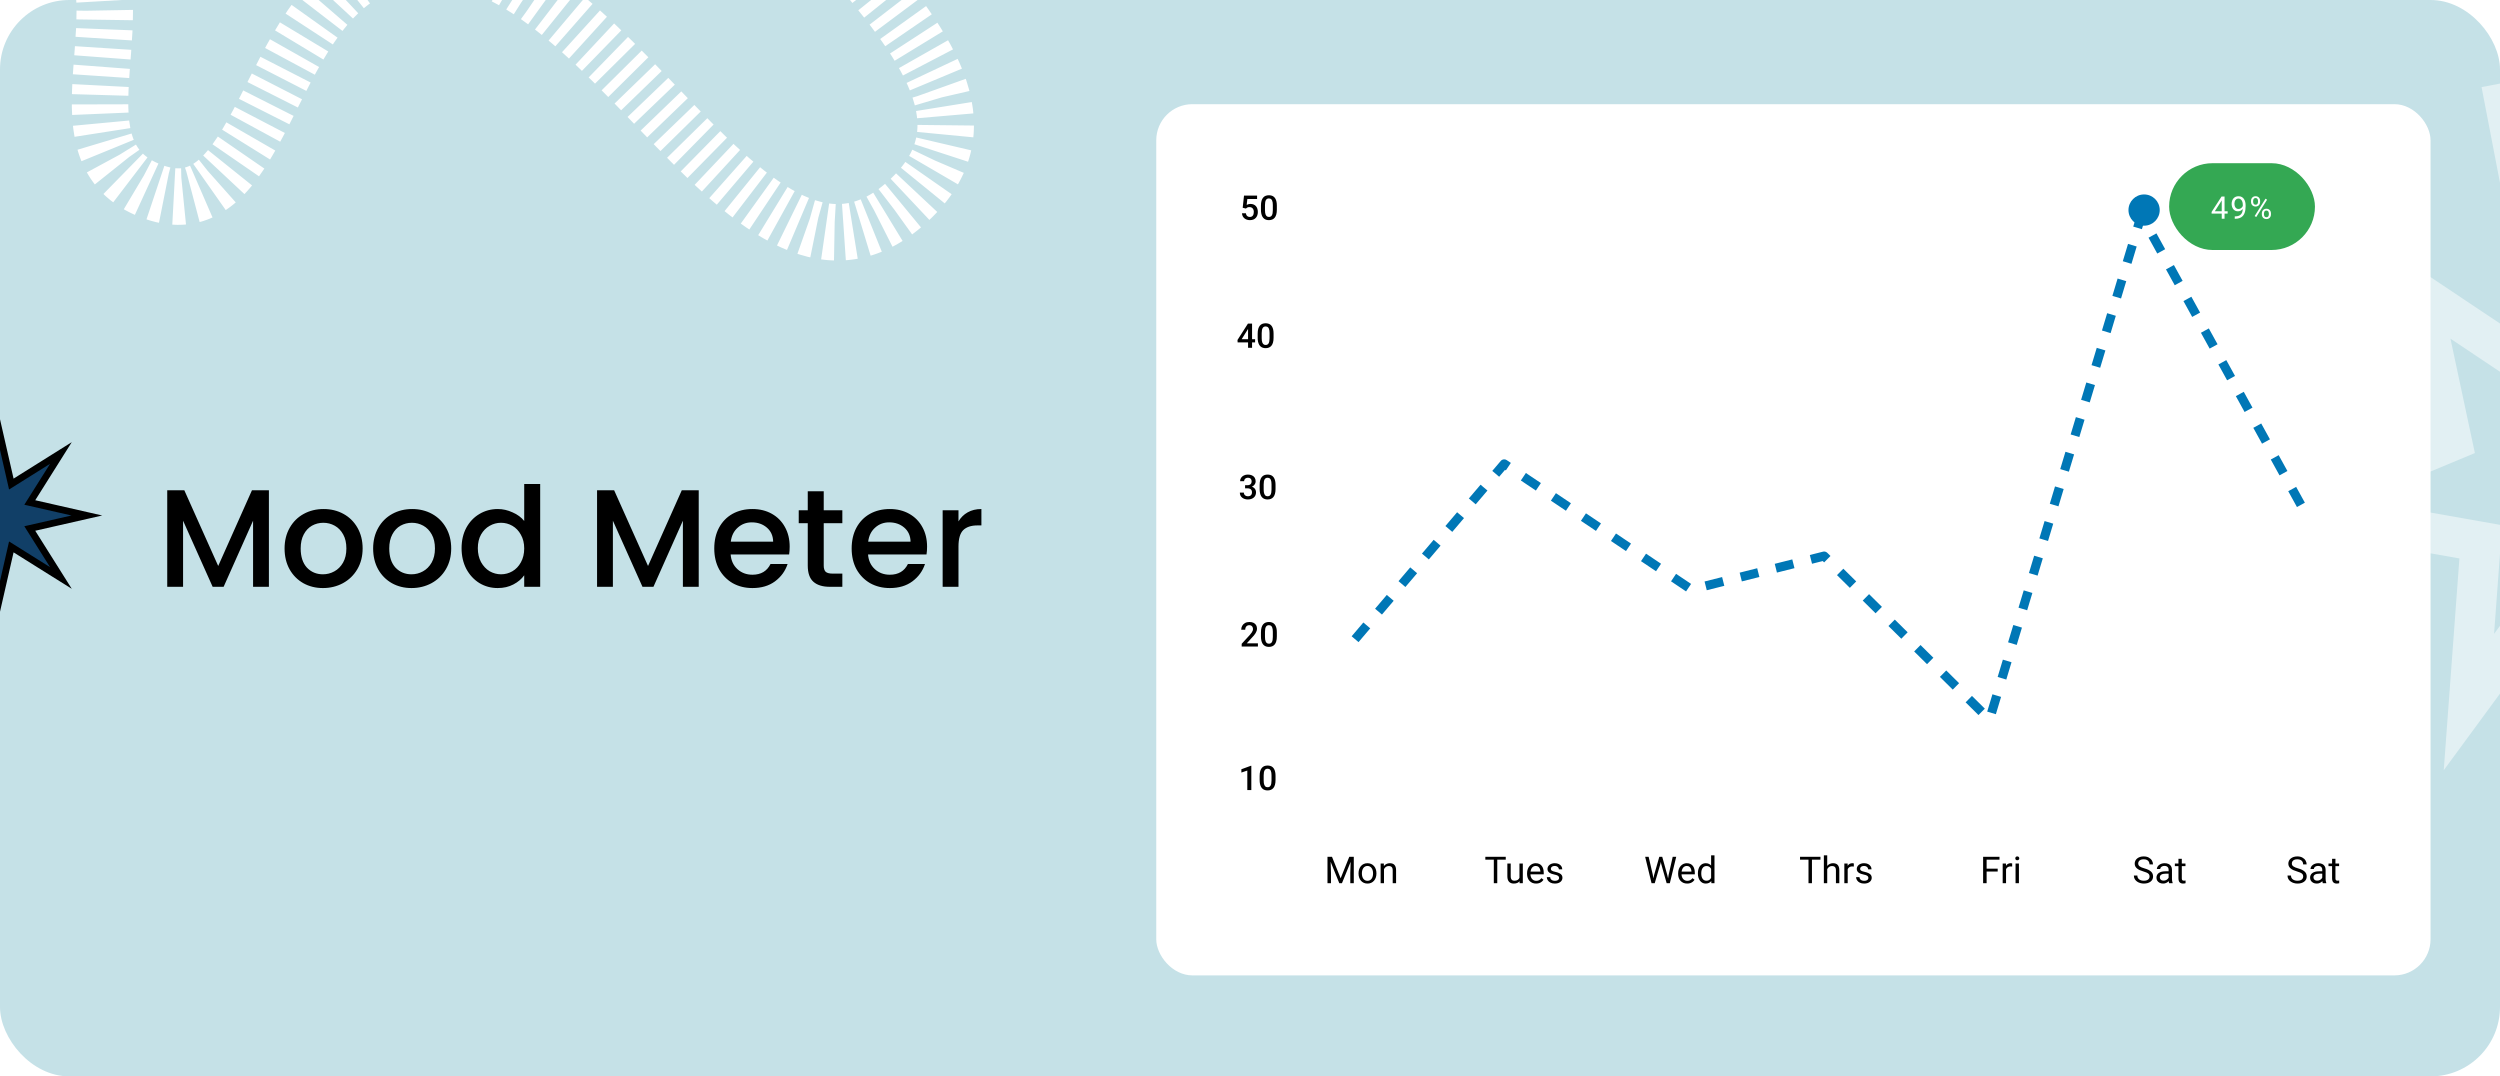 <svg width="720" height="310" viewBox="0 0 720 310" fill="none" xmlns="http://www.w3.org/2000/svg">
<g id="Frame 17" filter="url(#filter0_bd_346_2908)">
<g clip-path="url(#clip0_346_2908)">
<rect width="720" height="310" rx="20" fill="#C5E1E7"/>
<g id="055">
<path id="path" d="M147.349 -240.765C116.307 -245.461 110.876 -178.041 79.837 -182.756C60.795 -185.649 59.857 -215.689 40.797 -212.922C22.616 -210.283 26.515 -186.682 11.512 -176.068C-29.712 -146.904 -81.072 -255.783 -113.339 -209.576C-160.202 -142.47 -0.336 -138.479 -27.497 -86.571C-42.323 -58.236 -101.189 -73.05 -95.827 -41.518C-87.764 5.904 -7.992 -58.44 22.293 -22.855C42.547 0.943 13.783 42.298 42.492 54.605C75.935 68.942 75.683 2.864 109.748 -9.921C170.495 -32.72 213.332 101.801 261.335 58.114C309.452 14.322 183.155 -38.954 207.083 -99.486C218.689 -128.848 276.036 -128.734 264.429 -158.095C252.122 -189.226 201.524 -142.763 173.358 -160.815C145.364 -178.758 180.218 -235.794 147.349 -240.765Z" stroke="white" stroke-width="16.263" stroke-dasharray="2.71 2.71"/>
</g>
<g id="050" opacity="0.5">
<path id="path_2" d="M730.428 76.26L720.366 24M748.456 62.408L754.954 36.173M748.456 193.582L762.291 261.373M730.428 214.36L726.026 242.693M789.961 111.04L830 90.112M679.279 111.04L634 82.556M659.574 121.594H638.193M689.341 173.853L650.56 206.384M794.364 163.449L825.179 179.115M736.354 111.04L768.772 82.556L759.104 126.99L798.347 138.099L759.104 149.208L768.772 179.115L739.482 163.449L711.045 202.187L714.458 156.044L659.574 146.359L706.111 126.99L697.111 84.835L736.354 111.04Z" stroke="white" stroke-width="11.557"/>
</g>
<path id="Vector" d="M25.018 148.461L16.797 150.334L8.576 152.206L13.061 159.334L17.547 166.461L10.401 161.985L3.26 157.508L1.383 165.713L-0.493 173.918L-2.37 165.713L-4.246 157.508L-11.387 161.985L-18.529 166.461L-14.043 159.334L-9.558 152.206L-17.779 150.334L-26 148.461L-17.779 146.588L-9.558 144.716L-14.043 137.588L-18.529 130.457L-11.387 134.933L-4.246 139.41L-2.37 131.205L-0.493 123L1.383 131.205L3.26 139.41L10.401 134.933L17.547 130.457L13.061 137.588L8.576 144.716L16.797 146.588L25.018 148.461Z" fill="#113F67" stroke="black" stroke-width="1.967" stroke-miterlimit="10" stroke-linecap="round"/>
<g id="mood meter">
<g clip-path="url(#clip1_346_2908)">
<rect x="333" y="30" width="367" height="250.913" rx="10.411" fill="white"/>
<g id="chart-graphic">
<g id="Group 89">
<g id="Bottom Value">
<path id="May" d="M572.146 246.752V254.363H571.137V246.752H572.146ZM575.335 250.176V251.002H571.927V250.176H575.335ZM575.853 246.752V247.578H571.927V246.752H575.853ZM577.74 249.596V254.363H576.773V248.707H577.714L577.74 249.596ZM579.507 248.676L579.501 249.575C579.421 249.557 579.345 249.547 579.271 249.543C579.202 249.536 579.122 249.533 579.031 249.533C578.808 249.533 578.611 249.568 578.44 249.637C578.269 249.707 578.125 249.805 578.006 249.93C577.888 250.056 577.794 250.206 577.724 250.38C577.658 250.551 577.614 250.739 577.593 250.944L577.322 251.101C577.322 250.76 577.355 250.439 577.421 250.139C577.491 249.84 577.597 249.575 577.74 249.345C577.883 249.111 578.064 248.93 578.283 248.801C578.506 248.669 578.771 248.602 579.078 248.602C579.148 248.602 579.228 248.611 579.319 248.628C579.409 248.642 579.472 248.658 579.507 248.676ZM581.451 248.707V254.363H580.479V248.707H581.451ZM580.406 247.207C580.406 247.05 580.453 246.917 580.547 246.809C580.645 246.701 580.788 246.647 580.976 246.647C581.16 246.647 581.302 246.701 581.399 246.809C581.5 246.917 581.551 247.05 581.551 247.207C581.551 247.356 581.5 247.485 581.399 247.593C581.302 247.698 581.16 247.75 580.976 247.75C580.788 247.75 580.645 247.698 580.547 247.593C580.453 247.485 580.406 247.356 580.406 247.207Z" fill="black"/>
<path id="Apr" d="M521.843 246.752V254.363H520.849V246.752H521.843ZM524.289 246.752V247.578H518.408V246.752H524.289ZM526.239 246.334V254.363H525.272V246.334H526.239ZM526.009 251.321L525.607 251.305C525.61 250.918 525.668 250.561 525.779 250.233C525.891 249.902 526.047 249.615 526.25 249.371C526.452 249.127 526.692 248.939 526.971 248.806C527.253 248.67 527.565 248.602 527.907 248.602C528.186 248.602 528.436 248.641 528.66 248.717C528.883 248.791 529.073 248.909 529.229 249.073C529.39 249.237 529.512 249.449 529.595 249.711C529.679 249.969 529.721 250.284 529.721 250.657V254.363H528.748V250.646C528.748 250.35 528.705 250.113 528.618 249.935C528.531 249.754 528.403 249.623 528.236 249.543C528.069 249.46 527.863 249.418 527.619 249.418C527.379 249.418 527.159 249.468 526.961 249.569C526.765 249.671 526.596 249.81 526.453 249.988C526.314 250.165 526.204 250.369 526.124 250.599C526.047 250.826 526.009 251.066 526.009 251.321ZM532.136 249.596V254.363H531.169V248.707H532.11L532.136 249.596ZM533.903 248.676L533.898 249.575C533.818 249.557 533.741 249.547 533.668 249.543C533.598 249.536 533.518 249.533 533.427 249.533C533.204 249.533 533.007 249.568 532.836 249.637C532.666 249.707 532.521 249.805 532.403 249.93C532.284 250.056 532.19 250.206 532.12 250.38C532.054 250.551 532.011 250.739 531.99 250.944L531.718 251.101C531.718 250.76 531.751 250.439 531.817 250.139C531.887 249.84 531.993 249.575 532.136 249.345C532.279 249.111 532.46 248.93 532.68 248.801C532.903 248.669 533.168 248.602 533.474 248.602C533.544 248.602 533.624 248.611 533.715 248.628C533.805 248.642 533.868 248.658 533.903 248.676ZM538.09 252.863C538.09 252.724 538.059 252.595 537.996 252.476C537.937 252.354 537.813 252.244 537.625 252.147C537.44 252.046 537.162 251.959 536.789 251.885C536.475 251.819 536.191 251.741 535.937 251.65C535.686 251.559 535.471 251.45 535.293 251.321C535.119 251.192 534.985 251.04 534.891 250.866C534.797 250.692 534.75 250.488 534.75 250.254C534.75 250.031 534.799 249.82 534.896 249.622C534.997 249.423 535.138 249.247 535.32 249.094C535.504 248.94 535.726 248.82 535.984 248.733C536.241 248.646 536.529 248.602 536.846 248.602C537.299 248.602 537.686 248.683 538.007 248.843C538.327 249.003 538.573 249.217 538.744 249.486C538.915 249.751 539 250.045 539 250.369H538.033C538.033 250.212 537.986 250.061 537.892 249.915C537.801 249.765 537.667 249.641 537.489 249.543C537.315 249.446 537.101 249.397 536.846 249.397C536.578 249.397 536.36 249.439 536.193 249.522C536.029 249.603 535.909 249.705 535.832 249.831C535.759 249.956 535.722 250.089 535.722 250.228C535.722 250.333 535.74 250.427 535.774 250.51C535.813 250.591 535.879 250.666 535.973 250.735C536.067 250.801 536.2 250.864 536.37 250.923C536.541 250.983 536.759 251.042 537.024 251.101C537.487 251.206 537.869 251.331 538.169 251.478C538.468 251.624 538.692 251.803 538.838 252.016C538.984 252.229 539.057 252.487 539.057 252.79C539.057 253.037 539.005 253.264 538.901 253.469C538.8 253.675 538.651 253.853 538.456 254.003C538.265 254.149 538.035 254.264 537.766 254.348C537.501 254.428 537.203 254.468 536.872 254.468C536.374 254.468 535.952 254.379 535.607 254.201C535.262 254.023 535.001 253.793 534.823 253.511C534.645 253.229 534.556 252.931 534.556 252.617H535.529C535.543 252.882 535.619 253.093 535.759 253.25C535.898 253.403 536.069 253.513 536.271 253.579C536.473 253.642 536.674 253.673 536.872 253.673C537.137 253.673 537.358 253.638 537.536 253.569C537.717 253.499 537.855 253.403 537.949 253.281C538.043 253.159 538.09 253.02 538.09 252.863Z" fill="black"/>
<path id="Mar" d="M476.369 252.063L477.88 246.752H478.612L478.188 248.817L476.562 254.363H475.836L476.369 252.063ZM474.806 246.752L476.008 251.959L476.369 254.363H475.647L473.802 246.752H474.806ZM480.567 251.953L481.743 246.752H482.752L480.912 254.363H480.19L480.567 251.953ZM478.721 246.752L480.19 252.063L480.723 254.363H479.997L478.429 248.817L478 246.752H478.721ZM485.904 254.468C485.51 254.468 485.153 254.402 484.832 254.269C484.515 254.133 484.242 253.943 484.012 253.699C483.785 253.455 483.611 253.166 483.489 252.832C483.367 252.497 483.306 252.131 483.306 251.734V251.514C483.306 251.054 483.374 250.645 483.51 250.286C483.646 249.923 483.83 249.617 484.064 249.366C484.297 249.115 484.562 248.925 484.859 248.796C485.155 248.667 485.462 248.602 485.779 248.602C486.183 248.602 486.531 248.672 486.824 248.811C487.12 248.951 487.363 249.146 487.551 249.397C487.739 249.644 487.878 249.937 487.969 250.275C488.06 250.61 488.105 250.976 488.105 251.373V251.807H483.881V251.018H487.138V250.944C487.124 250.693 487.072 250.449 486.981 250.212C486.894 249.975 486.755 249.78 486.563 249.627C486.371 249.474 486.11 249.397 485.779 249.397C485.559 249.397 485.357 249.444 485.172 249.538C484.988 249.629 484.829 249.765 484.697 249.946C484.564 250.127 484.461 250.348 484.388 250.61C484.315 250.871 484.278 251.173 484.278 251.514V251.734C484.278 252.002 484.315 252.255 484.388 252.492C484.465 252.725 484.575 252.931 484.717 253.109C484.864 253.286 485.04 253.426 485.245 253.527C485.455 253.628 485.692 253.678 485.956 253.678C486.298 253.678 486.587 253.609 486.824 253.469C487.061 253.33 487.269 253.143 487.446 252.91L488.032 253.375C487.91 253.56 487.755 253.736 487.567 253.903C487.378 254.071 487.147 254.206 486.871 254.311C486.599 254.416 486.277 254.468 485.904 254.468ZM492.799 253.265V246.334H493.772V254.363H492.883L492.799 253.265ZM488.994 251.598V251.488C488.994 251.056 489.046 250.664 489.151 250.312C489.259 249.956 489.41 249.651 489.605 249.397C489.804 249.143 490.039 248.947 490.311 248.811C490.586 248.672 490.893 248.602 491.231 248.602C491.587 248.602 491.897 248.665 492.162 248.791C492.43 248.913 492.657 249.092 492.841 249.329C493.03 249.563 493.178 249.845 493.286 250.176C493.394 250.507 493.469 250.882 493.51 251.3V251.781C493.472 252.196 493.397 252.568 493.286 252.9C493.178 253.231 493.03 253.513 492.841 253.746C492.657 253.98 492.43 254.159 492.162 254.285C491.893 254.407 491.58 254.468 491.221 254.468C490.89 254.468 490.586 254.396 490.311 254.253C490.039 254.111 489.804 253.91 489.605 253.652C489.41 253.394 489.259 253.091 489.151 252.743C489.046 252.391 488.994 252.009 488.994 251.598ZM489.966 251.488V251.598C489.966 251.88 489.994 252.145 490.05 252.392C490.109 252.64 490.2 252.858 490.322 253.046C490.444 253.234 490.599 253.382 490.787 253.49C490.975 253.595 491.2 253.647 491.461 253.647C491.782 253.647 492.045 253.579 492.251 253.443C492.46 253.307 492.627 253.128 492.752 252.905C492.878 252.682 492.975 252.439 493.045 252.178V250.918C493.003 250.727 492.942 250.542 492.862 250.364C492.786 250.183 492.684 250.023 492.559 249.883C492.437 249.74 492.285 249.627 492.104 249.543C491.926 249.46 491.716 249.418 491.472 249.418C491.207 249.418 490.979 249.474 490.787 249.585C490.599 249.693 490.444 249.843 490.322 250.035C490.2 250.223 490.109 250.443 490.05 250.693C489.994 250.941 489.966 251.206 489.966 251.488Z" fill="black"/>
<path id="Feb" d="M431.211 246.752V254.363H430.218V246.752H431.211ZM433.658 246.752V247.578H427.777V246.752H433.658ZM437.6 253.056V248.707H438.572V254.363H437.647L437.6 253.056ZM437.783 251.864L438.185 251.854C438.185 252.23 438.145 252.579 438.065 252.9C437.988 253.217 437.863 253.492 437.689 253.726C437.514 253.959 437.286 254.142 437.004 254.274C436.721 254.403 436.378 254.468 435.974 254.468C435.699 254.468 435.446 254.428 435.216 254.348C434.989 254.267 434.794 254.144 434.63 253.976C434.467 253.809 434.339 253.591 434.249 253.323C434.162 253.055 434.118 252.732 434.118 252.356V248.707H435.085V252.366C435.085 252.621 435.113 252.832 435.169 252.999C435.228 253.163 435.306 253.293 435.404 253.391C435.505 253.485 435.617 253.551 435.739 253.59C435.864 253.628 435.993 253.647 436.125 253.647C436.537 253.647 436.863 253.569 437.103 253.412C437.343 253.252 437.516 253.037 437.621 252.769C437.729 252.497 437.783 252.196 437.783 251.864ZM442.393 254.468C442 254.468 441.642 254.402 441.322 254.269C441.005 254.133 440.731 253.943 440.501 253.699C440.274 253.455 440.1 253.166 439.978 252.832C439.856 252.497 439.795 252.131 439.795 251.734V251.514C439.795 251.054 439.863 250.645 439.999 250.286C440.135 249.923 440.32 249.617 440.553 249.366C440.787 249.115 441.052 248.925 441.348 248.796C441.644 248.667 441.951 248.602 442.268 248.602C442.672 248.602 443.021 248.672 443.314 248.811C443.61 248.951 443.852 249.146 444.04 249.397C444.228 249.644 444.368 249.937 444.458 250.275C444.549 250.61 444.594 250.976 444.594 251.373V251.807H440.37V251.018H443.627V250.944C443.613 250.693 443.561 250.449 443.47 250.212C443.383 249.975 443.244 249.78 443.052 249.627C442.86 249.474 442.599 249.397 442.268 249.397C442.048 249.397 441.846 249.444 441.662 249.538C441.477 249.629 441.318 249.765 441.186 249.946C441.053 250.127 440.951 250.348 440.877 250.61C440.804 250.871 440.768 251.173 440.768 251.514V251.734C440.768 252.002 440.804 252.255 440.877 252.492C440.954 252.725 441.064 252.931 441.207 253.109C441.353 253.286 441.529 253.426 441.735 253.527C441.944 253.628 442.181 253.678 442.446 253.678C442.787 253.678 443.077 253.609 443.314 253.469C443.551 253.33 443.758 253.143 443.936 252.91L444.521 253.375C444.399 253.56 444.244 253.736 444.056 253.903C443.868 254.071 443.636 254.206 443.361 254.311C443.089 254.416 442.766 254.468 442.393 254.468ZM449.017 252.863C449.017 252.724 448.986 252.595 448.923 252.476C448.864 252.354 448.74 252.244 448.552 252.147C448.367 252.046 448.088 251.959 447.715 251.885C447.402 251.819 447.118 251.741 446.863 251.65C446.612 251.559 446.398 251.45 446.22 251.321C446.046 251.192 445.912 251.04 445.818 250.866C445.723 250.692 445.676 250.488 445.676 250.254C445.676 250.031 445.725 249.82 445.823 249.622C445.924 249.423 446.065 249.247 446.246 249.094C446.431 248.94 446.652 248.82 446.91 248.733C447.168 248.646 447.456 248.602 447.773 248.602C448.226 248.602 448.613 248.683 448.933 248.843C449.254 249.003 449.5 249.217 449.67 249.486C449.841 249.751 449.927 250.045 449.927 250.369H448.959C448.959 250.212 448.912 250.061 448.818 249.915C448.728 249.765 448.594 249.641 448.416 249.543C448.242 249.446 448.027 249.397 447.773 249.397C447.504 249.397 447.287 249.439 447.119 249.522C446.955 249.603 446.835 249.705 446.759 249.831C446.685 249.956 446.649 250.089 446.649 250.228C446.649 250.333 446.666 250.427 446.701 250.51C446.739 250.591 446.806 250.666 446.9 250.735C446.994 250.801 447.126 250.864 447.297 250.923C447.468 250.983 447.686 251.042 447.951 251.101C448.414 251.206 448.796 251.331 449.095 251.478C449.395 251.624 449.618 251.803 449.765 252.016C449.911 252.229 449.984 252.487 449.984 252.79C449.984 253.037 449.932 253.264 449.827 253.469C449.726 253.675 449.578 253.853 449.383 254.003C449.191 254.149 448.961 254.264 448.693 254.348C448.428 254.428 448.13 254.468 447.799 254.468C447.301 254.468 446.879 254.379 446.534 254.201C446.189 254.023 445.927 253.793 445.75 253.511C445.572 253.229 445.483 252.931 445.483 252.617H446.455C446.469 252.882 446.546 253.093 446.685 253.25C446.825 253.403 446.996 253.513 447.198 253.579C447.4 253.642 447.6 253.673 447.799 253.673C448.064 253.673 448.285 253.638 448.463 253.569C448.644 253.499 448.782 253.403 448.876 253.281C448.97 253.159 449.017 253.02 449.017 252.863Z" fill="black"/>
<path id="Jun" d="M619.07 252.439C619.07 252.262 619.042 252.105 618.987 251.969C618.934 251.83 618.84 251.704 618.704 251.593C618.572 251.481 618.387 251.375 618.15 251.274C617.917 251.173 617.621 251.07 617.262 250.965C616.885 250.854 616.545 250.73 616.242 250.594C615.939 250.455 615.679 250.296 615.463 250.118C615.247 249.941 615.082 249.737 614.967 249.507C614.852 249.277 614.794 249.014 614.794 248.717C614.794 248.421 614.855 248.148 614.977 247.897C615.099 247.646 615.273 247.428 615.5 247.243C615.73 247.055 616.003 246.909 616.321 246.804C616.638 246.699 616.991 246.647 617.382 246.647C617.953 246.647 618.438 246.757 618.835 246.977C619.236 247.193 619.541 247.477 619.75 247.829C619.959 248.177 620.064 248.55 620.064 248.947H619.06C619.06 248.662 618.999 248.409 618.877 248.189C618.755 247.966 618.57 247.792 618.323 247.667C618.075 247.538 617.762 247.473 617.382 247.473C617.023 247.473 616.727 247.527 616.493 247.635C616.26 247.743 616.085 247.89 615.97 248.074C615.859 248.259 615.803 248.47 615.803 248.707C615.803 248.867 615.836 249.014 615.902 249.146C615.972 249.275 616.078 249.395 616.221 249.507C616.368 249.618 616.552 249.721 616.775 249.815C617.002 249.909 617.272 250 617.586 250.087C618.018 250.209 618.391 250.345 618.704 250.495C619.018 250.645 619.276 250.814 619.478 251.002C619.684 251.187 619.835 251.397 619.933 251.634C620.034 251.868 620.085 252.133 620.085 252.429C620.085 252.739 620.022 253.02 619.896 253.271C619.771 253.522 619.591 253.736 619.358 253.914C619.124 254.091 618.844 254.229 618.516 254.327C618.192 254.421 617.83 254.468 617.429 254.468C617.077 254.468 616.73 254.419 616.389 254.321C616.05 254.224 615.742 254.078 615.463 253.882C615.188 253.687 614.967 253.447 614.799 253.161C614.635 252.872 614.554 252.537 614.554 252.157H615.557C615.557 252.419 615.608 252.643 615.709 252.832C615.81 253.016 615.948 253.17 616.122 253.292C616.3 253.414 616.5 253.504 616.723 253.563C616.95 253.619 617.185 253.647 617.429 253.647C617.781 253.647 618.079 253.598 618.323 253.501C618.567 253.403 618.751 253.264 618.877 253.082C619.006 252.901 619.07 252.687 619.07 252.439ZM624.559 253.396V250.484C624.559 250.261 624.514 250.068 624.423 249.904C624.336 249.737 624.204 249.608 624.026 249.517C623.848 249.427 623.629 249.381 623.368 249.381C623.124 249.381 622.909 249.423 622.724 249.507C622.543 249.59 622.4 249.7 622.296 249.836C622.195 249.972 622.144 250.118 622.144 250.275H621.177C621.177 250.073 621.229 249.873 621.334 249.674C621.438 249.475 621.588 249.296 621.784 249.136C621.982 248.972 622.219 248.843 622.494 248.749C622.773 248.651 623.083 248.602 623.425 248.602C623.836 248.602 624.199 248.672 624.512 248.811C624.83 248.951 625.077 249.162 625.255 249.444C625.436 249.723 625.527 250.073 625.527 250.495V253.13C625.527 253.318 625.542 253.518 625.574 253.731C625.608 253.943 625.659 254.126 625.725 254.28V254.363H624.716C624.667 254.252 624.629 254.104 624.601 253.919C624.573 253.731 624.559 253.556 624.559 253.396ZM624.727 250.934L624.737 251.614H623.76C623.484 251.614 623.239 251.636 623.022 251.681C622.806 251.723 622.625 251.788 622.479 251.875C622.332 251.962 622.221 252.072 622.144 252.204C622.068 252.333 622.029 252.485 622.029 252.659C622.029 252.837 622.069 252.999 622.149 253.145C622.23 253.292 622.35 253.408 622.51 253.495C622.674 253.579 622.874 253.621 623.111 253.621C623.408 253.621 623.669 253.558 623.895 253.433C624.122 253.307 624.302 253.154 624.434 252.973C624.57 252.791 624.643 252.615 624.654 252.445L625.067 252.91C625.042 253.056 624.976 253.218 624.868 253.396C624.76 253.574 624.615 253.745 624.434 253.908C624.256 254.069 624.044 254.203 623.796 254.311C623.552 254.416 623.277 254.468 622.97 254.468C622.587 254.468 622.251 254.393 621.961 254.243C621.675 254.093 621.452 253.893 621.292 253.642C621.135 253.387 621.057 253.103 621.057 252.79C621.057 252.487 621.116 252.22 621.235 251.99C621.353 251.756 621.524 251.563 621.747 251.41C621.97 251.253 622.238 251.134 622.552 251.054C622.866 250.974 623.216 250.934 623.603 250.934H624.727ZM629.416 248.707V249.449H626.358V248.707H629.416ZM627.393 247.332H628.36V252.962C628.36 253.154 628.39 253.299 628.449 253.396C628.508 253.494 628.585 253.558 628.679 253.59C628.773 253.621 628.874 253.637 628.982 253.637C629.062 253.637 629.146 253.63 629.233 253.616C629.324 253.598 629.392 253.584 629.437 253.574L629.442 254.363C629.365 254.388 629.264 254.41 629.139 254.431C629.017 254.456 628.869 254.468 628.695 254.468C628.458 254.468 628.24 254.421 628.041 254.327C627.842 254.233 627.684 254.076 627.565 253.856C627.45 253.633 627.393 253.333 627.393 252.957V247.332Z" fill="black"/>
<path id="Jun_2" d="M663.319 252.439C663.319 252.262 663.291 252.105 663.235 251.969C663.183 251.83 663.089 251.704 662.953 251.593C662.82 251.481 662.636 251.375 662.399 251.274C662.165 251.173 661.869 251.07 661.51 250.965C661.133 250.854 660.794 250.73 660.49 250.594C660.187 250.455 659.928 250.296 659.712 250.118C659.495 249.941 659.33 249.737 659.215 249.507C659.1 249.277 659.042 249.014 659.042 248.717C659.042 248.421 659.103 248.148 659.225 247.897C659.347 247.646 659.522 247.428 659.748 247.243C659.978 247.055 660.252 246.909 660.569 246.804C660.886 246.699 661.24 246.647 661.63 246.647C662.202 246.647 662.686 246.757 663.083 246.977C663.484 247.193 663.789 247.477 663.998 247.829C664.207 248.177 664.312 248.55 664.312 248.947H663.308C663.308 248.662 663.247 248.409 663.125 248.189C663.003 247.966 662.819 247.792 662.571 247.667C662.324 247.538 662.01 247.473 661.63 247.473C661.271 247.473 660.975 247.527 660.741 247.635C660.508 247.743 660.334 247.89 660.219 248.074C660.107 248.259 660.051 248.47 660.051 248.707C660.051 248.867 660.084 249.014 660.151 249.146C660.22 249.275 660.327 249.395 660.47 249.507C660.616 249.618 660.801 249.721 661.024 249.815C661.25 249.909 661.52 250 661.834 250.087C662.266 250.209 662.639 250.345 662.953 250.495C663.266 250.645 663.524 250.814 663.726 251.002C663.932 251.187 664.084 251.397 664.181 251.634C664.282 251.868 664.333 252.133 664.333 252.429C664.333 252.739 664.27 253.02 664.145 253.271C664.019 253.522 663.84 253.736 663.606 253.914C663.373 254.091 663.092 254.229 662.764 254.327C662.44 254.421 662.078 254.468 661.677 254.468C661.325 254.468 660.978 254.419 660.637 254.321C660.299 254.224 659.99 254.078 659.712 253.882C659.436 253.687 659.215 253.447 659.048 253.161C658.884 252.872 658.802 252.537 658.802 252.157H659.806C659.806 252.419 659.856 252.643 659.957 252.832C660.058 253.016 660.196 253.17 660.37 253.292C660.548 253.414 660.748 253.504 660.971 253.563C661.198 253.619 661.433 253.647 661.677 253.647C662.029 253.647 662.327 253.598 662.571 253.501C662.815 253.403 663 253.264 663.125 253.082C663.254 252.901 663.319 252.687 663.319 252.439ZM668.808 253.396V250.484C668.808 250.261 668.762 250.068 668.672 249.904C668.585 249.737 668.452 249.608 668.274 249.517C668.097 249.427 667.877 249.381 667.616 249.381C667.372 249.381 667.157 249.423 666.973 249.507C666.792 249.59 666.649 249.7 666.544 249.836C666.443 249.972 666.393 250.118 666.393 250.275H665.425C665.425 250.073 665.478 249.873 665.582 249.674C665.687 249.475 665.837 249.296 666.032 249.136C666.23 248.972 666.467 248.843 666.743 248.749C667.022 248.651 667.332 248.602 667.673 248.602C668.085 248.602 668.447 248.672 668.761 248.811C669.078 248.951 669.325 249.162 669.503 249.444C669.684 249.723 669.775 250.073 669.775 250.495V253.13C669.775 253.318 669.791 253.518 669.822 253.731C669.857 253.943 669.907 254.126 669.973 254.28V254.363H668.965C668.916 254.252 668.877 254.104 668.85 253.919C668.822 253.731 668.808 253.556 668.808 253.396ZM668.975 250.934L668.985 251.614H668.008C667.733 251.614 667.487 251.636 667.271 251.681C667.055 251.723 666.873 251.788 666.727 251.875C666.581 251.962 666.469 252.072 666.393 252.204C666.316 252.333 666.278 252.485 666.278 252.659C666.278 252.837 666.318 252.999 666.398 253.145C666.478 253.292 666.598 253.408 666.758 253.495C666.922 253.579 667.123 253.621 667.36 253.621C667.656 253.621 667.917 253.558 668.144 253.433C668.37 253.307 668.55 253.154 668.682 252.973C668.818 252.791 668.891 252.615 668.902 252.445L669.315 252.91C669.29 253.056 669.224 253.218 669.116 253.396C669.008 253.574 668.863 253.745 668.682 253.908C668.505 254.069 668.292 254.203 668.044 254.311C667.801 254.416 667.525 254.468 667.218 254.468C666.835 254.468 666.499 254.393 666.21 254.243C665.924 254.093 665.701 253.893 665.54 253.642C665.384 253.387 665.305 253.103 665.305 252.79C665.305 252.487 665.364 252.22 665.483 251.99C665.601 251.756 665.772 251.563 665.995 251.41C666.218 251.253 666.487 251.134 666.8 251.054C667.114 250.974 667.464 250.934 667.851 250.934H668.975ZM673.664 248.707V249.449H670.606V248.707H673.664ZM671.641 247.332H672.608V252.962C672.608 253.154 672.638 253.299 672.697 253.396C672.756 253.494 672.833 253.558 672.927 253.59C673.021 253.621 673.122 253.637 673.23 253.637C673.311 253.637 673.394 253.63 673.481 253.616C673.572 253.598 673.64 253.584 673.685 253.574L673.69 254.363C673.614 254.388 673.513 254.41 673.387 254.431C673.265 254.456 673.117 254.468 672.943 254.468C672.706 254.468 672.488 254.421 672.289 254.327C672.091 254.233 671.932 254.076 671.814 253.856C671.699 253.633 671.641 253.333 671.641 252.957V247.332Z" fill="black"/>
<path id="Jan" d="M382.635 246.752H383.613L386.106 252.957L388.595 246.752H389.578L386.483 254.363H385.719L382.635 246.752ZM382.316 246.752H383.179L383.32 251.394V254.363H382.316V246.752ZM389.029 246.752H389.891V254.363H388.887V251.394L389.029 246.752ZM391.261 251.598V251.478C391.261 251.07 391.32 250.692 391.439 250.343C391.557 249.991 391.728 249.686 391.951 249.428C392.174 249.167 392.444 248.965 392.761 248.822C393.078 248.676 393.434 248.602 393.828 248.602C394.225 248.602 394.582 248.676 394.899 248.822C395.22 248.965 395.492 249.167 395.715 249.428C395.941 249.686 396.114 249.991 396.232 250.343C396.351 250.692 396.41 251.07 396.41 251.478V251.598C396.41 252.006 396.351 252.384 396.232 252.732C396.114 253.081 395.941 253.386 395.715 253.647C395.492 253.905 395.222 254.107 394.905 254.253C394.591 254.396 394.235 254.468 393.838 254.468C393.441 254.468 393.084 254.396 392.766 254.253C392.449 254.107 392.177 253.905 391.951 253.647C391.728 253.386 391.557 253.081 391.439 252.732C391.32 252.384 391.261 252.006 391.261 251.598ZM392.228 251.478V251.598C392.228 251.88 392.261 252.147 392.327 252.398C392.393 252.645 392.493 252.865 392.625 253.056C392.761 253.248 392.93 253.4 393.132 253.511C393.334 253.619 393.57 253.673 393.838 253.673C394.103 253.673 394.335 253.619 394.533 253.511C394.736 253.4 394.903 253.248 395.035 253.056C395.168 252.865 395.267 252.645 395.333 252.398C395.403 252.147 395.438 251.88 395.438 251.598V251.478C395.438 251.199 395.403 250.936 395.333 250.688C395.267 250.437 395.166 250.216 395.03 250.024C394.898 249.829 394.73 249.676 394.528 249.564C394.329 249.453 394.096 249.397 393.828 249.397C393.563 249.397 393.329 249.453 393.127 249.564C392.928 249.676 392.761 249.829 392.625 250.024C392.493 250.216 392.393 250.437 392.327 250.688C392.261 250.936 392.228 251.199 392.228 251.478ZM398.59 249.915V254.363H397.623V248.707H398.538L398.59 249.915ZM398.36 251.321L397.958 251.305C397.961 250.918 398.018 250.561 398.13 250.233C398.242 249.902 398.398 249.615 398.601 249.371C398.803 249.127 399.043 248.939 399.322 248.806C399.604 248.67 399.916 248.602 400.258 248.602C400.537 248.602 400.787 248.641 401.01 248.717C401.234 248.791 401.423 248.909 401.58 249.073C401.741 249.237 401.863 249.449 401.946 249.711C402.03 249.969 402.072 250.284 402.072 250.657V254.363H401.099V250.646C401.099 250.35 401.056 250.113 400.969 249.935C400.882 249.754 400.754 249.623 400.587 249.543C400.42 249.46 400.214 249.418 399.97 249.418C399.73 249.418 399.51 249.468 399.311 249.569C399.116 249.671 398.947 249.81 398.804 249.988C398.665 250.165 398.555 250.369 398.475 250.599C398.398 250.826 398.36 251.066 398.36 251.321Z" fill="black"/>
<path id="Jan_2" d="M358.817 60.06L357.897 59.835L358.276 56.327H362.038V57.305H359.234L359.043 59.016C359.151 58.952 359.301 58.89 359.493 58.829C359.685 58.765 359.904 58.733 360.15 58.733C360.479 58.733 360.773 58.787 361.031 58.896C361.293 59.001 361.515 59.156 361.697 59.361C361.88 59.562 362.019 59.808 362.114 60.099C362.21 60.386 362.258 60.711 362.258 61.072C362.258 61.394 362.21 61.696 362.114 61.977C362.022 62.258 361.881 62.506 361.693 62.72C361.504 62.934 361.266 63.102 360.979 63.223C360.694 63.341 360.357 63.401 359.968 63.401C359.677 63.401 359.397 63.359 359.129 63.276C358.864 63.19 358.626 63.063 358.415 62.897C358.204 62.728 358.035 62.52 357.907 62.274C357.779 62.025 357.706 61.739 357.687 61.417H358.817C358.846 61.643 358.908 61.837 359.004 61.996C359.103 62.153 359.234 62.273 359.397 62.356C359.56 62.439 359.749 62.48 359.963 62.48C360.158 62.48 360.325 62.447 360.466 62.38C360.606 62.309 360.723 62.211 360.816 62.083C360.912 61.952 360.982 61.798 361.027 61.623C361.074 61.447 361.098 61.252 361.098 61.038C361.098 60.834 361.071 60.647 361.017 60.477C360.966 60.308 360.888 60.161 360.782 60.036C360.68 59.912 360.551 59.816 360.394 59.749C360.237 59.679 360.057 59.644 359.853 59.644C359.578 59.644 359.367 59.684 359.22 59.763C359.076 59.843 358.942 59.942 358.817 60.06ZM367.731 59.231V60.372C367.731 60.918 367.676 61.385 367.568 61.771C367.462 62.155 367.309 62.466 367.108 62.706C366.906 62.945 366.665 63.121 366.384 63.233C366.106 63.345 365.795 63.401 365.45 63.401C365.175 63.401 364.919 63.365 364.683 63.295C364.45 63.225 364.239 63.115 364.05 62.965C363.862 62.814 363.701 62.621 363.566 62.385C363.435 62.145 363.333 61.859 363.26 61.527C363.189 61.195 363.154 60.81 363.154 60.372V59.231C363.154 58.682 363.209 58.219 363.317 57.842C363.426 57.462 363.581 57.153 363.782 56.917C363.983 56.677 364.223 56.503 364.501 56.395C364.782 56.286 365.095 56.232 365.44 56.232C365.718 56.232 365.974 56.267 366.207 56.337C366.443 56.404 366.654 56.511 366.839 56.658C367.028 56.805 367.188 56.997 367.319 57.233C367.453 57.466 367.555 57.749 367.625 58.081C367.696 58.41 367.731 58.794 367.731 59.231ZM366.576 60.535V59.059C366.576 58.781 366.56 58.537 366.528 58.326C366.496 58.112 366.448 57.931 366.384 57.784C366.323 57.634 366.247 57.513 366.154 57.42C366.061 57.324 365.956 57.255 365.838 57.214C365.72 57.169 365.587 57.147 365.44 57.147C365.261 57.147 365.101 57.182 364.961 57.252C364.82 57.319 364.702 57.428 364.606 57.578C364.51 57.728 364.437 57.926 364.386 58.172C364.338 58.415 364.314 58.711 364.314 59.059V60.535C364.314 60.816 364.33 61.064 364.362 61.278C364.394 61.492 364.442 61.675 364.506 61.829C364.57 61.979 364.646 62.103 364.736 62.203C364.828 62.298 364.934 62.369 365.052 62.413C365.173 62.458 365.306 62.48 365.45 62.48C365.632 62.48 365.793 62.445 365.934 62.375C366.074 62.305 366.192 62.193 366.288 62.04C366.384 61.883 366.456 61.68 366.504 61.431C366.552 61.182 366.576 60.883 366.576 60.535Z" fill="black"/>
<path id="Jan_3" d="M361.468 97.688V98.608H356.436L356.398 97.913L359.407 93.198H360.332L359.33 94.913L357.6 97.688H361.468ZM360.595 93.198V100.175H359.441V93.198H360.595ZM366.787 96.102V97.242C366.787 97.788 366.733 98.255 366.624 98.641C366.518 99.025 366.365 99.336 366.164 99.576C365.963 99.815 365.721 99.991 365.44 100.103C365.162 100.215 364.851 100.271 364.506 100.271C364.231 100.271 363.975 100.236 363.739 100.165C363.506 100.095 363.295 99.985 363.107 99.835C362.918 99.684 362.757 99.491 362.623 99.255C362.492 99.015 362.389 98.729 362.316 98.397C362.246 98.065 362.21 97.68 362.21 97.242V96.102C362.21 95.552 362.265 95.089 362.373 94.712C362.482 94.332 362.637 94.023 362.838 93.787C363.039 93.547 363.279 93.373 363.557 93.265C363.838 93.156 364.151 93.102 364.496 93.102C364.774 93.102 365.03 93.137 365.263 93.207C365.499 93.274 365.71 93.381 365.896 93.528C366.084 93.675 366.244 93.867 366.375 94.103C366.509 94.337 366.611 94.619 366.681 94.951C366.752 95.281 366.787 95.664 366.787 96.102ZM365.632 97.405V95.929C365.632 95.651 365.616 95.407 365.584 95.196C365.552 94.982 365.504 94.801 365.44 94.654C365.38 94.504 365.303 94.383 365.21 94.29C365.118 94.194 365.012 94.126 364.894 94.084C364.776 94.039 364.643 94.017 364.496 94.017C364.317 94.017 364.158 94.052 364.017 94.122C363.876 94.189 363.758 94.298 363.662 94.448C363.567 94.598 363.493 94.796 363.442 95.043C363.394 95.285 363.37 95.581 363.37 95.929V97.405C363.37 97.686 363.386 97.934 363.418 98.148C363.45 98.362 363.498 98.546 363.562 98.699C363.626 98.849 363.702 98.974 363.792 99.073C363.884 99.168 363.99 99.239 364.108 99.284C364.229 99.328 364.362 99.351 364.506 99.351C364.688 99.351 364.849 99.315 364.99 99.245C365.13 99.175 365.249 99.063 365.344 98.91C365.44 98.753 365.512 98.55 365.56 98.301C365.608 98.052 365.632 97.753 365.632 97.405Z" fill="black"/>
<path id="Jan_4" d="M358.584 139.739H359.274C359.543 139.739 359.765 139.693 359.94 139.6C360.119 139.507 360.252 139.38 360.338 139.217C360.424 139.054 360.468 138.867 360.468 138.656C360.468 138.436 360.428 138.247 360.348 138.091C360.271 137.931 360.153 137.808 359.993 137.722C359.837 137.635 359.637 137.592 359.394 137.592C359.19 137.592 359.004 137.634 358.838 137.717C358.675 137.797 358.546 137.912 358.45 138.062C358.354 138.209 358.306 138.384 358.306 138.589H357.147C357.147 138.218 357.244 137.889 357.439 137.602C357.634 137.314 357.899 137.089 358.234 136.926C358.573 136.76 358.953 136.677 359.375 136.677C359.825 136.677 360.218 136.752 360.554 136.902C360.892 137.049 361.156 137.27 361.345 137.563C361.533 137.857 361.627 138.222 361.627 138.656C361.627 138.854 361.581 139.055 361.488 139.26C361.396 139.464 361.258 139.651 361.076 139.821C360.894 139.987 360.667 140.122 360.396 140.228C360.124 140.33 359.809 140.381 359.452 140.381H358.584V139.739ZM358.584 140.64V140.007H359.452C359.861 140.007 360.209 140.055 360.496 140.151C360.787 140.247 361.023 140.38 361.206 140.549C361.388 140.715 361.52 140.905 361.603 141.119C361.69 141.333 361.733 141.56 361.733 141.8C361.733 142.125 361.674 142.416 361.555 142.672C361.44 142.924 361.276 143.138 361.062 143.314C360.848 143.49 360.597 143.622 360.309 143.712C360.025 143.801 359.715 143.846 359.38 143.846C359.079 143.846 358.792 143.804 358.517 143.721C358.242 143.638 357.996 143.515 357.779 143.352C357.562 143.186 357.389 142.98 357.262 142.734C357.137 142.485 357.075 142.197 357.075 141.872H358.23C358.23 142.079 358.278 142.263 358.373 142.423C358.472 142.579 358.61 142.702 358.786 142.792C358.964 142.881 359.169 142.926 359.399 142.926C359.642 142.926 359.851 142.883 360.027 142.796C360.202 142.71 360.337 142.582 360.429 142.413C360.525 142.244 360.573 142.039 360.573 141.8C360.573 141.528 360.52 141.308 360.415 141.138C360.309 140.969 360.159 140.844 359.964 140.765C359.77 140.681 359.54 140.64 359.274 140.64H358.584ZM367.354 139.677V140.817C367.354 141.364 367.299 141.83 367.191 142.217C367.085 142.6 366.932 142.911 366.731 143.151C366.53 143.391 366.288 143.566 366.007 143.678C365.729 143.79 365.418 143.846 365.073 143.846C364.798 143.846 364.542 143.811 364.306 143.74C364.073 143.67 363.862 143.56 363.673 143.41C363.485 143.26 363.324 143.066 363.189 142.83C363.058 142.59 362.956 142.304 362.883 141.972C362.813 141.64 362.777 141.255 362.777 140.817V139.677C362.777 139.127 362.832 138.664 362.94 138.287C363.049 137.907 363.204 137.599 363.405 137.362C363.606 137.123 363.846 136.948 364.124 136.84C364.405 136.731 364.718 136.677 365.063 136.677C365.341 136.677 365.597 136.712 365.83 136.782C366.066 136.849 366.277 136.956 366.462 137.103C366.651 137.25 366.811 137.442 366.942 137.678C367.076 137.912 367.178 138.194 367.248 138.527C367.319 138.856 367.354 139.239 367.354 139.677ZM366.199 140.98V139.504C366.199 139.226 366.183 138.982 366.151 138.771C366.119 138.557 366.071 138.377 366.007 138.23C365.947 138.079 365.87 137.958 365.777 137.865C365.685 137.77 365.579 137.701 365.461 137.659C365.343 137.615 365.21 137.592 365.063 137.592C364.884 137.592 364.725 137.627 364.584 137.698C364.443 137.765 364.325 137.873 364.229 138.023C364.134 138.174 364.06 138.372 364.009 138.618C363.961 138.861 363.937 139.156 363.937 139.504V140.98C363.937 141.261 363.953 141.509 363.985 141.723C364.017 141.937 364.065 142.121 364.129 142.274C364.193 142.424 364.269 142.549 364.359 142.648C364.451 142.744 364.557 142.814 364.675 142.859C364.796 142.903 364.929 142.926 365.073 142.926C365.255 142.926 365.416 142.891 365.557 142.82C365.697 142.75 365.816 142.638 365.911 142.485C366.007 142.328 366.079 142.125 366.127 141.876C366.175 141.627 366.199 141.328 366.199 140.98Z" fill="black"/>
<path id="Jan_5" d="M362.282 185.288V186.208H357.605V185.417L359.876 182.94C360.126 182.659 360.322 182.416 360.466 182.211C360.61 182.007 360.71 181.823 360.768 181.66C360.829 181.494 360.859 181.333 360.859 181.176C360.859 180.956 360.817 180.763 360.734 180.597C360.654 180.427 360.536 180.295 360.38 180.199C360.223 180.1 360.033 180.05 359.809 180.05C359.551 180.05 359.333 180.106 359.158 180.218C358.982 180.33 358.849 180.485 358.76 180.683C358.67 180.878 358.626 181.101 358.626 181.354H357.471C357.471 180.948 357.564 180.577 357.749 180.242C357.934 179.903 358.202 179.635 358.554 179.437C358.905 179.236 359.329 179.135 359.824 179.135C360.29 179.135 360.686 179.213 361.012 179.37C361.338 179.526 361.586 179.748 361.755 180.036C361.927 180.323 362.014 180.664 362.014 181.057C362.014 181.274 361.979 181.489 361.908 181.703C361.838 181.918 361.737 182.132 361.606 182.346C361.479 182.556 361.327 182.769 361.151 182.983C360.975 183.194 360.782 183.408 360.571 183.625L359.062 185.288H362.282ZM367.731 182.135V183.275C367.731 183.822 367.676 184.288 367.568 184.675C367.462 185.058 367.309 185.369 367.108 185.609C366.906 185.849 366.665 186.024 366.384 186.136C366.106 186.248 365.795 186.304 365.45 186.304C365.175 186.304 364.919 186.269 364.683 186.198C364.45 186.128 364.239 186.018 364.05 185.868C363.862 185.718 363.701 185.524 363.566 185.288C363.435 185.048 363.333 184.762 363.26 184.43C363.189 184.098 363.154 183.713 363.154 183.275V182.135C363.154 181.585 363.209 181.122 363.317 180.745C363.426 180.365 363.581 180.057 363.782 179.82C363.983 179.581 364.223 179.406 364.501 179.298C364.782 179.189 365.095 179.135 365.44 179.135C365.718 179.135 365.974 179.17 366.207 179.24C366.443 179.307 366.654 179.414 366.839 179.561C367.028 179.708 367.188 179.9 367.319 180.136C367.453 180.37 367.555 180.652 367.625 180.985C367.696 181.314 367.731 181.697 367.731 182.135ZM366.576 183.438V181.962C366.576 181.684 366.56 181.44 366.528 181.229C366.496 181.015 366.448 180.835 366.384 180.688C366.323 180.537 366.247 180.416 366.154 180.323C366.061 180.228 365.956 180.159 365.838 180.117C365.72 180.073 365.587 180.05 365.44 180.05C365.261 180.05 365.101 180.085 364.961 180.156C364.82 180.223 364.702 180.331 364.606 180.481C364.51 180.632 364.437 180.83 364.386 181.076C364.338 181.319 364.314 181.614 364.314 181.962V183.438C364.314 183.719 364.33 183.967 364.362 184.181C364.394 184.395 364.442 184.579 364.506 184.732C364.57 184.882 364.646 185.007 364.736 185.106C364.828 185.202 364.934 185.272 365.052 185.317C365.173 185.361 365.306 185.384 365.45 185.384C365.632 185.384 365.793 185.349 365.934 185.278C366.074 185.208 366.192 185.096 366.288 184.943C366.384 184.786 366.456 184.583 366.504 184.334C366.552 184.085 366.576 183.786 366.576 183.438Z" fill="black"/>
<path id="Jan_6" d="M360.381 220.547V227.548H359.226V221.917L357.516 222.497V221.543L360.242 220.547H360.381ZM367.354 223.475V224.615C367.354 225.161 367.299 225.628 367.191 226.014C367.085 226.398 366.932 226.709 366.731 226.949C366.53 227.188 366.288 227.364 366.007 227.476C365.729 227.588 365.418 227.644 365.073 227.644C364.798 227.644 364.542 227.609 364.306 227.538C364.073 227.468 363.862 227.358 363.673 227.208C363.485 227.057 363.324 226.864 363.189 226.628C363.058 226.388 362.956 226.102 362.883 225.77C362.813 225.438 362.777 225.053 362.777 224.615V223.475C362.777 222.925 362.832 222.462 362.94 222.085C363.049 221.705 363.204 221.396 363.405 221.16C363.606 220.92 363.846 220.746 364.124 220.638C364.405 220.529 364.718 220.475 365.063 220.475C365.341 220.475 365.597 220.51 365.83 220.58C366.066 220.647 366.277 220.754 366.462 220.901C366.651 221.048 366.811 221.24 366.942 221.476C367.076 221.71 367.178 221.992 367.248 222.325C367.319 222.654 367.354 223.037 367.354 223.475ZM366.199 224.778V223.302C366.199 223.024 366.183 222.78 366.151 222.569C366.119 222.355 366.071 222.174 366.007 222.027C365.947 221.877 365.87 221.756 365.777 221.663C365.685 221.567 365.579 221.499 365.461 221.457C365.343 221.412 365.21 221.39 365.063 221.39C364.884 221.39 364.725 221.425 364.584 221.495C364.443 221.563 364.325 221.671 364.229 221.821C364.134 221.971 364.06 222.17 364.009 222.416C363.961 222.658 363.937 222.954 363.937 223.302V224.778C363.937 225.059 363.953 225.307 363.985 225.521C364.017 225.735 364.065 225.919 364.129 226.072C364.193 226.222 364.269 226.347 364.359 226.446C364.451 226.542 364.557 226.612 364.675 226.657C364.796 226.701 364.929 226.724 365.073 226.724C365.255 226.724 365.416 226.688 365.557 226.618C365.697 226.548 365.816 226.436 365.911 226.283C366.007 226.126 366.079 225.923 366.127 225.674C366.175 225.425 366.199 225.126 366.199 224.778Z" fill="black"/>
</g>
</g>
<path id="Vector 13" d="M390.262 184.088L433.209 133.593L487.088 169.772L525.35 160.142L572.982 207.253L616.709 62.015L663.04 146.086" stroke="#0077B6" stroke-width="2.603" stroke-linejoin="round" stroke-dasharray="5.21 5.21"/>
<circle id="Ellipse 44" cx="617.5" cy="60.5" r="4.5" fill="#0077B6"/>
</g>
<g id="tooltips" filter="url(#filter1_d_346_2908)">
<rect x="624.708" y="45" width="42" height="25" rx="12.5" fill="#34A853"/>
<path id="Lorem" d="M641.564 58.847V59.515H636.941V59.036L639.806 54.602H640.47L639.758 55.885L637.864 58.847H641.564ZM640.672 54.602V61H639.859V54.602H640.672ZM643.611 60.319H643.694C644.163 60.319 644.544 60.253 644.837 60.121C645.13 59.989 645.355 59.812 645.514 59.589C645.672 59.367 645.78 59.116 645.839 58.838C645.897 58.557 645.927 58.268 645.927 57.972V56.992C645.927 56.702 645.893 56.444 645.826 56.219C645.761 55.993 645.67 55.804 645.553 55.652C645.439 55.499 645.309 55.384 645.162 55.305C645.016 55.226 644.86 55.186 644.696 55.186C644.509 55.186 644.34 55.224 644.191 55.3C644.044 55.373 643.92 55.477 643.817 55.612C643.718 55.747 643.642 55.905 643.589 56.087C643.536 56.269 643.51 56.466 643.51 56.68C643.51 56.871 643.533 57.055 643.58 57.234C643.627 57.413 643.699 57.574 643.795 57.717C643.892 57.861 644.012 57.975 644.156 58.06C644.302 58.142 644.474 58.183 644.67 58.183C644.852 58.183 645.021 58.148 645.18 58.078C645.341 58.004 645.483 57.906 645.606 57.783C645.732 57.657 645.832 57.515 645.905 57.357C645.981 57.199 646.025 57.033 646.037 56.86H646.423C646.423 57.103 646.375 57.344 646.278 57.581C646.185 57.815 646.053 58.029 645.883 58.223C645.713 58.416 645.514 58.571 645.285 58.688C645.057 58.803 644.808 58.86 644.538 58.86C644.222 58.86 643.948 58.798 643.716 58.675C643.485 58.552 643.294 58.388 643.145 58.183C642.999 57.978 642.889 57.749 642.815 57.498C642.745 57.243 642.71 56.985 642.71 56.724C642.71 56.419 642.752 56.134 642.837 55.867C642.922 55.601 643.048 55.366 643.215 55.164C643.382 54.959 643.589 54.799 643.835 54.685C644.084 54.571 644.371 54.514 644.696 54.514C645.062 54.514 645.375 54.587 645.632 54.733C645.89 54.88 646.1 55.076 646.261 55.322C646.425 55.568 646.545 55.845 646.621 56.153C646.697 56.46 646.735 56.777 646.735 57.102V57.397C646.735 57.727 646.713 58.065 646.669 58.407C646.628 58.747 646.548 59.072 646.428 59.383C646.311 59.693 646.139 59.972 645.914 60.218C645.688 60.461 645.394 60.654 645.03 60.798C644.67 60.938 644.225 61.009 643.694 61.009H643.611V60.319ZM648.294 56.17V55.832C648.294 55.589 648.347 55.368 648.453 55.169C648.558 54.969 648.709 54.81 648.905 54.69C649.102 54.569 649.334 54.509 649.604 54.509C649.879 54.509 650.114 54.569 650.307 54.69C650.503 54.81 650.654 54.969 650.76 55.169C650.865 55.368 650.918 55.589 650.918 55.832V56.17C650.918 56.408 650.865 56.626 650.76 56.825C650.657 57.024 650.508 57.184 650.312 57.304C650.118 57.424 649.885 57.484 649.613 57.484C649.34 57.484 649.104 57.424 648.905 57.304C648.709 57.184 648.558 57.024 648.453 56.825C648.347 56.626 648.294 56.408 648.294 56.17ZM648.905 55.832V56.17C648.905 56.305 648.93 56.433 648.98 56.553C649.033 56.673 649.112 56.771 649.217 56.847C649.323 56.92 649.455 56.957 649.613 56.957C649.771 56.957 649.901 56.92 650.004 56.847C650.106 56.771 650.183 56.673 650.232 56.553C650.282 56.433 650.307 56.305 650.307 56.17V55.832C650.307 55.694 650.281 55.565 650.228 55.445C650.178 55.322 650.101 55.224 649.995 55.151C649.893 55.075 649.762 55.037 649.604 55.037C649.449 55.037 649.318 55.075 649.213 55.151C649.11 55.224 649.033 55.322 648.98 55.445C648.93 55.565 648.905 55.694 648.905 55.832ZM651.41 59.774V59.431C651.41 59.191 651.463 58.971 651.568 58.772C651.674 58.573 651.825 58.413 652.021 58.293C652.217 58.173 652.45 58.113 652.72 58.113C652.995 58.113 653.229 58.173 653.423 58.293C653.619 58.413 653.77 58.573 653.875 58.772C653.981 58.971 654.034 59.191 654.034 59.431V59.774C654.034 60.014 653.981 60.234 653.875 60.433C653.773 60.632 653.624 60.792 653.427 60.912C653.234 61.032 653.001 61.092 652.729 61.092C652.456 61.092 652.222 61.032 652.025 60.912C651.829 60.792 651.677 60.632 651.568 60.433C651.463 60.234 651.41 60.014 651.41 59.774ZM652.021 59.431V59.774C652.021 59.909 652.046 60.038 652.096 60.161C652.148 60.281 652.228 60.379 652.333 60.455C652.438 60.528 652.57 60.565 652.729 60.565C652.887 60.565 653.017 60.528 653.12 60.455C653.225 60.379 653.303 60.281 653.353 60.161C653.402 60.041 653.427 59.912 653.427 59.774V59.431C653.427 59.294 653.401 59.165 653.348 59.044C653.298 58.924 653.221 58.828 653.115 58.754C653.013 58.678 652.881 58.64 652.72 58.64C652.564 58.64 652.434 58.678 652.329 58.754C652.226 58.828 652.148 58.924 652.096 59.044C652.046 59.165 652.021 59.294 652.021 59.431ZM652.922 55.511L649.797 60.512L649.34 60.222L652.465 55.221L652.922 55.511Z" fill="white"/>
</g>
</g>
</g>
<path id="Mood Meter" d="M77.444 141.2V169H72.884V149.96L64.404 169H61.244L52.724 149.96V169H48.164V141.2H53.084L62.844 163L72.564 141.2H77.444ZM92.998 169.36C90.918 169.36 89.037 168.893 87.358 167.96C85.677 167 84.358 165.667 83.397 163.96C82.438 162.227 81.957 160.227 81.957 157.96C81.957 155.72 82.451 153.733 83.438 152C84.424 150.267 85.771 148.933 87.478 148C89.184 147.067 91.091 146.6 93.198 146.6C95.304 146.6 97.211 147.067 98.918 148C100.624 148.933 101.971 150.267 102.958 152C103.944 153.733 104.438 155.72 104.438 157.96C104.438 160.2 103.931 162.187 102.918 163.92C101.904 165.653 100.518 167 98.757 167.96C97.024 168.893 95.104 169.36 92.998 169.36ZM92.998 165.4C94.171 165.4 95.264 165.12 96.278 164.56C97.317 164 98.157 163.16 98.797 162.04C99.438 160.92 99.757 159.56 99.757 157.96C99.757 156.36 99.451 155.013 98.838 153.92C98.224 152.8 97.411 151.96 96.397 151.4C95.384 150.84 94.291 150.56 93.118 150.56C91.944 150.56 90.851 150.84 89.838 151.4C88.851 151.96 88.064 152.8 87.478 153.92C86.891 155.013 86.597 156.36 86.597 157.96C86.597 160.333 87.198 162.173 88.397 163.48C89.624 164.76 91.157 165.4 92.998 165.4ZM118.505 169.36C116.425 169.36 114.545 168.893 112.865 167.96C111.185 167 109.865 165.667 108.905 163.96C107.945 162.227 107.465 160.227 107.465 157.96C107.465 155.72 107.959 153.733 108.945 152C109.932 150.267 111.279 148.933 112.985 148C114.692 147.067 116.599 146.6 118.705 146.6C120.812 146.6 122.719 147.067 124.425 148C126.132 148.933 127.479 150.267 128.465 152C129.452 153.733 129.945 155.72 129.945 157.96C129.945 160.2 129.439 162.187 128.425 163.92C127.412 165.653 126.025 167 124.265 167.96C122.532 168.893 120.612 169.36 118.505 169.36ZM118.505 165.4C119.679 165.4 120.772 165.12 121.785 164.56C122.825 164 123.665 163.16 124.305 162.04C124.945 160.92 125.265 159.56 125.265 157.96C125.265 156.36 124.959 155.013 124.345 153.92C123.732 152.8 122.919 151.96 121.905 151.4C120.892 150.84 119.799 150.56 118.625 150.56C117.452 150.56 116.359 150.84 115.345 151.4C114.359 151.96 113.572 152.8 112.985 153.92C112.399 155.013 112.105 156.36 112.105 157.96C112.105 160.333 112.705 162.173 113.905 163.48C115.132 164.76 116.665 165.4 118.505 165.4ZM132.933 157.88C132.933 155.667 133.386 153.707 134.293 152C135.226 150.293 136.48 148.973 138.053 148.04C139.653 147.08 141.426 146.6 143.373 146.6C144.813 146.6 146.226 146.92 147.613 147.56C149.026 148.173 150.146 149 150.973 150.04V139.4H155.573V169H150.973V165.68C150.226 166.747 149.186 167.627 147.853 168.32C146.546 169.013 145.04 169.36 143.333 169.36C141.413 169.36 139.653 168.88 138.053 167.92C136.48 166.933 135.226 165.573 134.293 163.84C133.386 162.08 132.933 160.093 132.933 157.88ZM150.973 157.96C150.973 156.44 150.653 155.12 150.013 154C149.4 152.88 148.586 152.027 147.573 151.44C146.56 150.853 145.466 150.56 144.293 150.56C143.12 150.56 142.026 150.853 141.013 151.44C140 152 139.173 152.84 138.533 153.96C137.92 155.053 137.613 156.36 137.613 157.88C137.613 159.4 137.92 160.733 138.533 161.88C139.173 163.027 140 163.907 141.013 164.52C142.053 165.107 143.146 165.4 144.293 165.4C145.466 165.4 146.56 165.107 147.573 164.52C148.586 163.933 149.4 163.08 150.013 161.96C150.653 160.813 150.973 159.48 150.973 157.96ZM201.233 141.2V169H196.673V149.96L188.193 169H185.033L176.513 149.96V169H171.953V141.2H176.873L186.633 163L196.353 141.2H201.233ZM227.427 157.44C227.427 158.267 227.373 159.013 227.267 159.68H210.427C210.56 161.44 211.213 162.853 212.387 163.92C213.56 164.987 215 165.52 216.707 165.52C219.16 165.52 220.893 164.493 221.907 162.44H226.827C226.16 164.467 224.947 166.133 223.187 167.44C221.453 168.72 219.293 169.36 216.707 169.36C214.6 169.36 212.707 168.893 211.027 167.96C209.373 167 208.067 165.667 207.107 163.96C206.173 162.227 205.707 160.227 205.707 157.96C205.707 155.693 206.16 153.707 207.067 152C208 150.267 209.293 148.933 210.947 148C212.627 147.067 214.547 146.6 216.707 146.6C218.787 146.6 220.64 147.053 222.267 147.96C223.893 148.867 225.16 150.147 226.067 151.8C226.973 153.427 227.427 155.307 227.427 157.44ZM222.667 156C222.64 154.32 222.04 152.973 220.867 151.96C219.693 150.947 218.24 150.44 216.507 150.44C214.933 150.44 213.587 150.947 212.467 151.96C211.347 152.947 210.68 154.293 210.467 156H222.667ZM237.234 150.68V162.88C237.234 163.707 237.421 164.307 237.794 164.68C238.194 165.027 238.861 165.2 239.794 165.2H242.594V169H238.994C236.941 169 235.367 168.52 234.274 167.56C233.181 166.6 232.634 165.04 232.634 162.88V150.68H230.034V146.96H232.634V141.48H237.234V146.96H242.594V150.68H237.234ZM266.997 157.44C266.997 158.267 266.944 159.013 266.837 159.68H249.997C250.13 161.44 250.784 162.853 251.957 163.92C253.13 164.987 254.57 165.52 256.277 165.52C258.73 165.52 260.464 164.493 261.477 162.44H266.397C265.73 164.467 264.517 166.133 262.757 167.44C261.024 168.72 258.864 169.36 256.277 169.36C254.17 169.36 252.277 168.893 250.597 167.96C248.944 167 247.637 165.667 246.677 163.96C245.744 162.227 245.277 160.227 245.277 157.96C245.277 155.693 245.73 153.707 246.637 152C247.57 150.267 248.864 148.933 250.517 148C252.197 147.067 254.117 146.6 256.277 146.6C258.357 146.6 260.21 147.053 261.837 147.96C263.464 148.867 264.73 150.147 265.637 151.8C266.544 153.427 266.997 155.307 266.997 157.44ZM262.237 156C262.21 154.32 261.61 152.973 260.437 151.96C259.264 150.947 257.81 150.44 256.077 150.44C254.504 150.44 253.157 150.947 252.037 151.96C250.917 152.947 250.25 154.293 250.037 156H262.237ZM276.044 150.16C276.711 149.04 277.591 148.173 278.684 147.56C279.804 146.92 281.124 146.6 282.644 146.6V151.32H281.484C279.698 151.32 278.338 151.773 277.404 152.68C276.498 153.587 276.044 155.16 276.044 157.4V169H271.484V146.96H276.044V150.16Z" fill="black"/>
</g>
</g>
<defs>
<filter id="filter0_bd_346_2908" x="-20" y="-20" width="760" height="350" filterUnits="userSpaceOnUse" color-interpolation-filters="sRGB">
<feFlood flood-opacity="0" result="BackgroundImageFix"/>
<feGaussianBlur in="BackgroundImageFix" stdDeviation="10"/>
<feComposite in2="SourceAlpha" operator="in" result="effect1_backgroundBlur_346_2908"/>
<feColorMatrix in="SourceAlpha" type="matrix" values="0 0 0 0 0 0 0 0 0 0 0 0 0 0 0 0 0 0 127 0" result="hardAlpha"/>
<feOffset/>
<feGaussianBlur stdDeviation="6"/>
<feComposite in2="hardAlpha" operator="out"/>
<feColorMatrix type="matrix" values="0 0 0 0 0 0 0 0 0 0 0 0 0 0 0 0 0 0 0.12 0"/>
<feBlend mode="normal" in2="effect1_backgroundBlur_346_2908" result="effect2_dropShadow_346_2908"/>
<feBlend mode="normal" in="SourceGraphic" in2="effect2_dropShadow_346_2908" result="shape"/>
</filter>
<filter id="filter1_d_346_2908" x="602.708" y="25" width="86" height="69" filterUnits="userSpaceOnUse" color-interpolation-filters="sRGB">
<feFlood flood-opacity="0" result="BackgroundImageFix"/>
<feColorMatrix in="SourceAlpha" type="matrix" values="0 0 0 0 0 0 0 0 0 0 0 0 0 0 0 0 0 0 127 0" result="hardAlpha"/>
<feOffset dy="2"/>
<feGaussianBlur stdDeviation="11"/>
<feComposite in2="hardAlpha" operator="out"/>
<feColorMatrix type="matrix" values="0 0 0 0 0 0 0 0 0 0 0 0 0 0 0 0 0 0 0.17 0"/>
<feBlend mode="normal" in2="BackgroundImageFix" result="effect1_dropShadow_346_2908"/>
<feBlend mode="normal" in="SourceGraphic" in2="effect1_dropShadow_346_2908" result="shape"/>
</filter>
<clipPath id="clip0_346_2908">
<rect width="720" height="310" rx="20" fill="white"/>
</clipPath>
<clipPath id="clip1_346_2908">
<rect x="333" y="30" width="367" height="250.913" rx="10.411" fill="white"/>
</clipPath>
</defs>
</svg>
